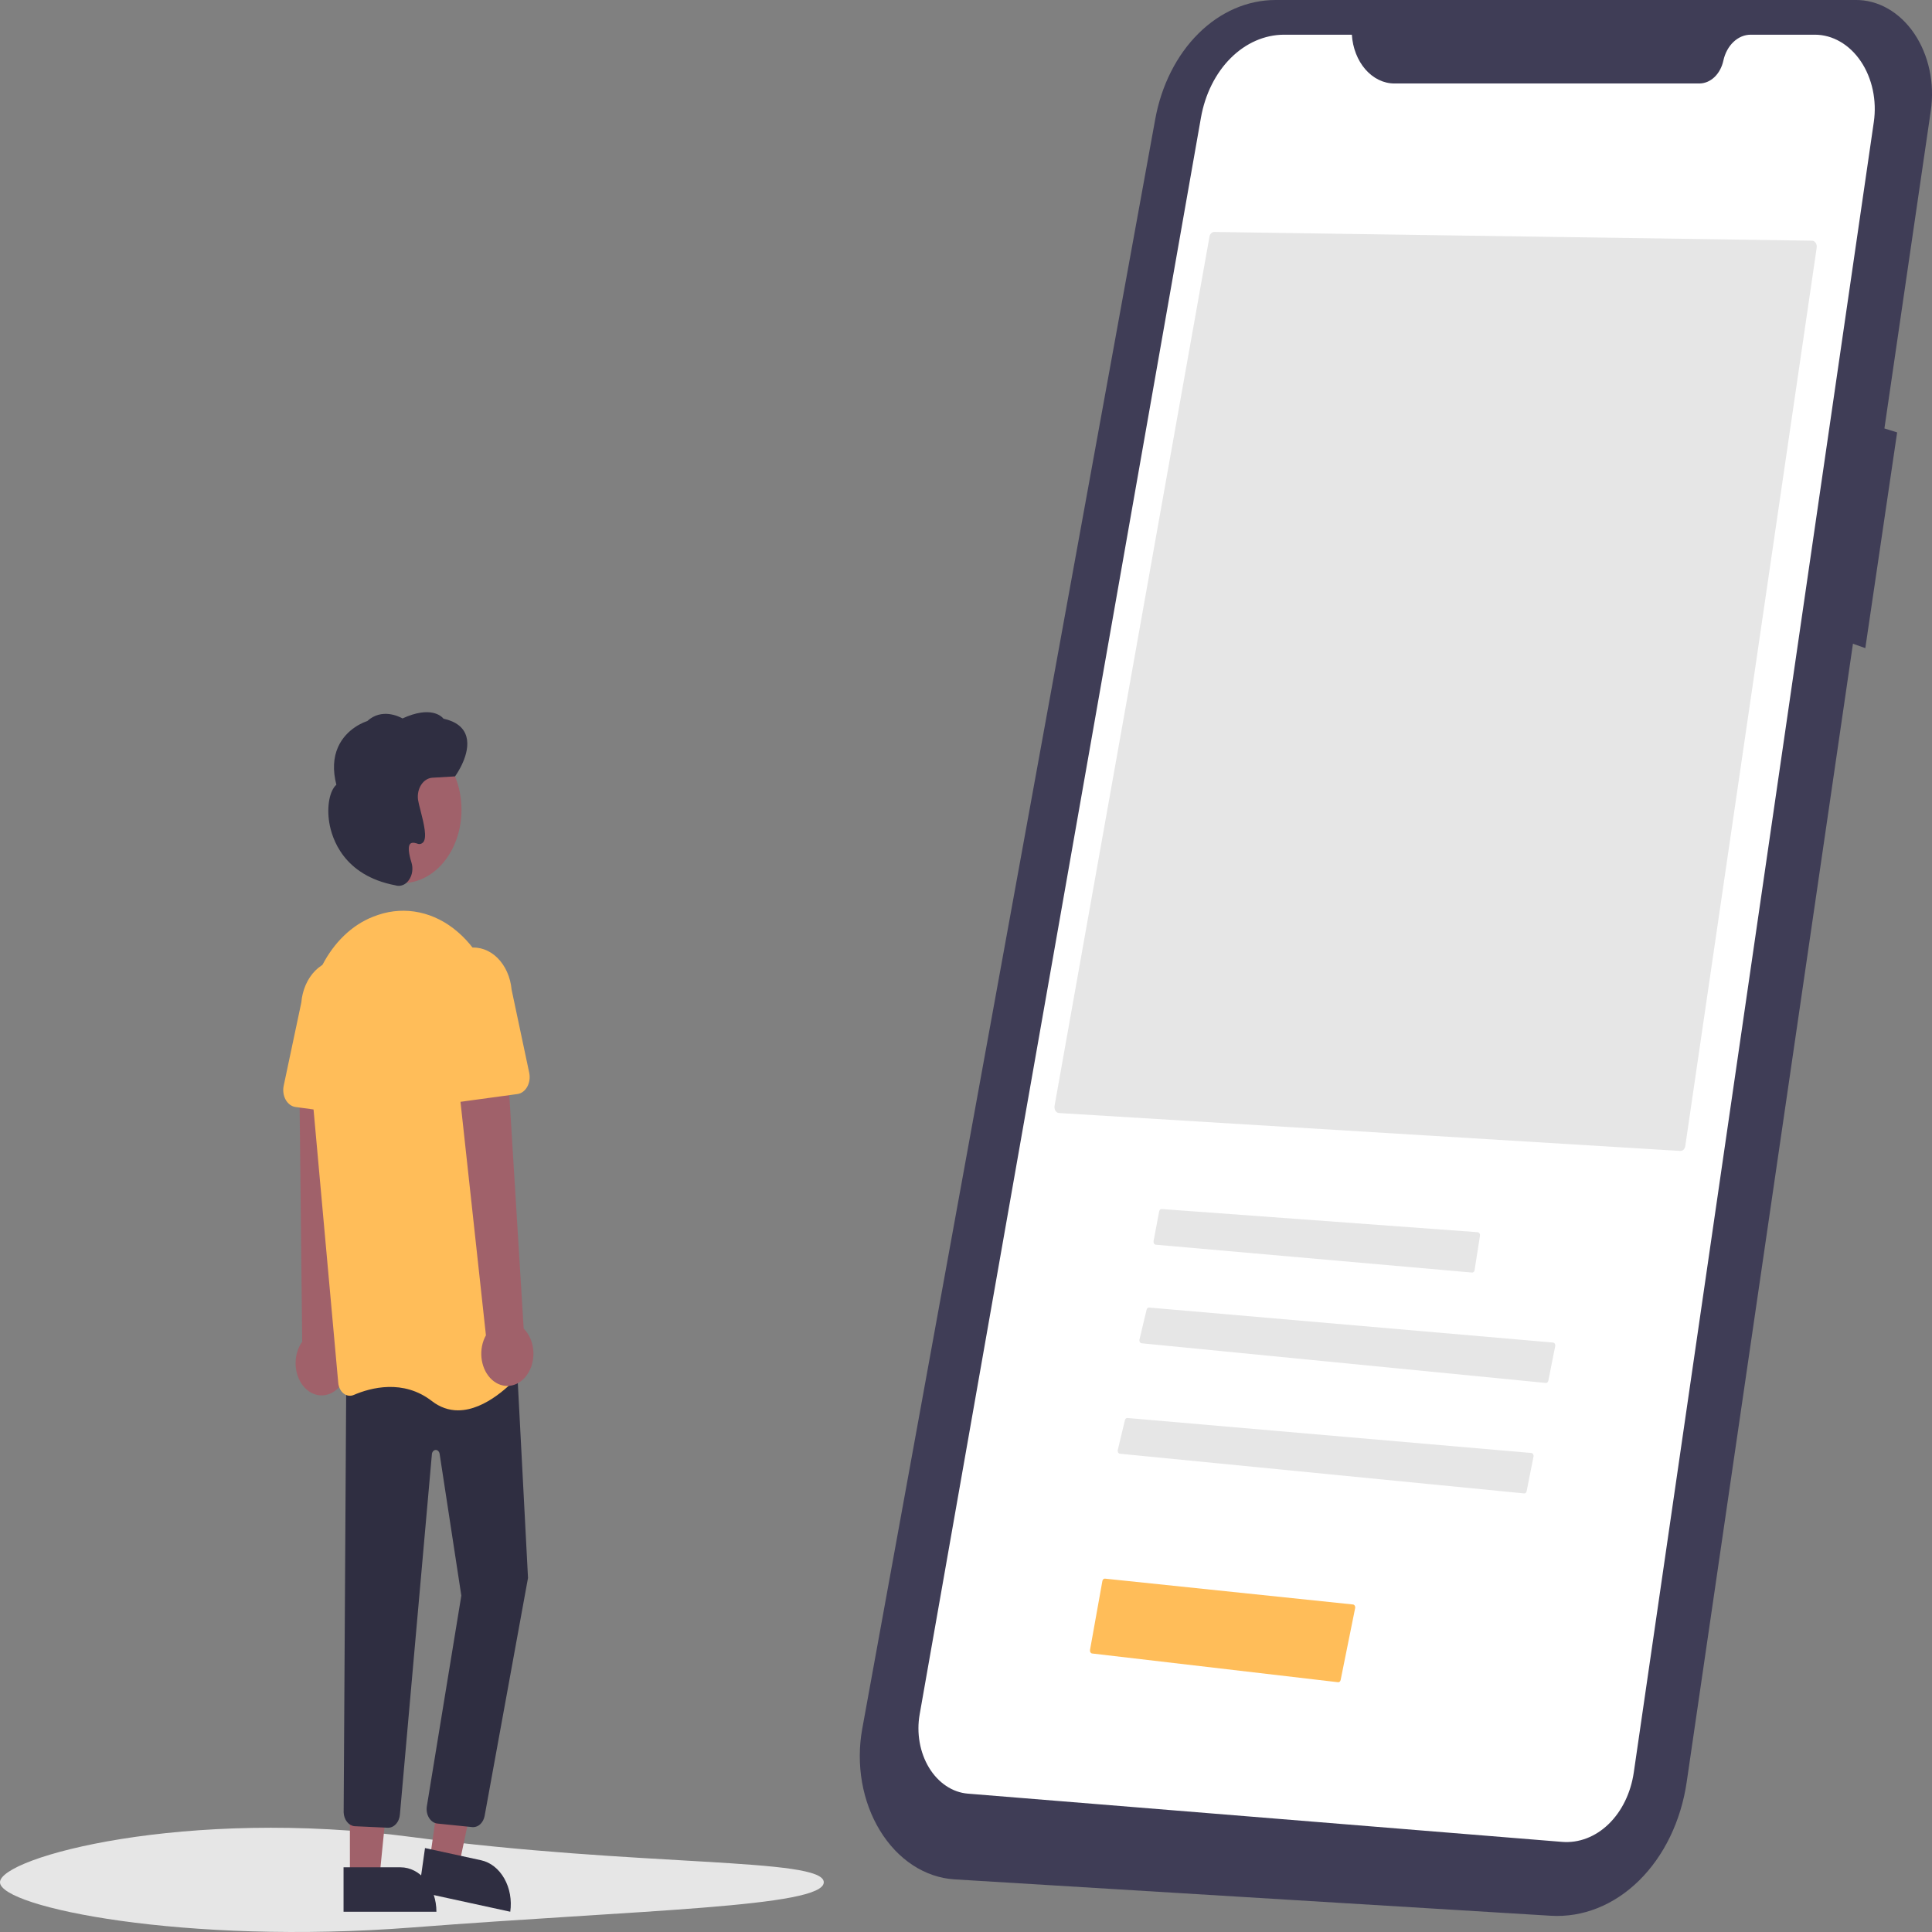 <svg width="128" height="128" viewBox="0 0 128 128" fill="none" xmlns="http://www.w3.org/2000/svg">
<rect x="0" y="0" width="128" height="128" fill="#808080" stroke="none"/>
<g clip-path="url(#clip0_4_86)">
<path d="M122.929 7.34624e-05H84.507C82.652 -3.90075e-05 80.853 0.781 79.405 2.215C77.957 3.65 76.946 5.651 76.538 7.892L57.124 114.548C56.913 115.712 56.909 116.918 57.113 118.084C57.318 119.249 57.726 120.345 58.309 121.294C58.891 122.243 59.634 123.024 60.486 123.58C61.338 124.136 62.278 124.454 63.239 124.513L102.738 126.923C104.853 127.052 106.934 126.224 108.592 124.592C110.25 122.961 111.373 120.638 111.749 118.057L122.763 42.65L123.582 42.94L125.69 28.647L124.847 28.386L127.921 7.337C128.053 6.436 128.022 5.509 127.832 4.624C127.641 3.738 127.295 2.916 126.819 2.215C126.342 1.514 125.747 0.953 125.075 0.57C124.403 0.187 123.671 -0.008 122.931 -0.001L122.929 7.34624e-05Z" fill="#3F3D56"/>
<path d="M89.564 2.299H85.08C83.792 2.299 82.542 2.845 81.539 3.846C80.536 4.846 79.839 6.242 79.565 7.8L60.929 113.587C60.822 114.196 60.822 114.826 60.93 115.435C61.037 116.045 61.25 116.618 61.552 117.116C61.855 117.614 62.241 118.025 62.684 118.321C63.127 118.618 63.616 118.792 64.118 118.833L103.489 122.029C104.6 122.119 105.698 121.699 106.575 120.85C107.452 120.001 108.046 118.782 108.243 117.425L124.145 8.084C124.248 7.377 124.224 6.65 124.075 5.955C123.926 5.26 123.656 4.613 123.284 4.062C122.912 3.51 122.446 3.066 121.92 2.762C121.394 2.457 120.821 2.299 120.24 2.299H115.986C115.574 2.299 115.173 2.468 114.847 2.778C114.52 3.088 114.285 3.523 114.177 4.016C114.083 4.45 113.875 4.835 113.587 5.109C113.298 5.383 112.944 5.531 112.581 5.531H92.382C91.67 5.531 90.985 5.198 90.462 4.599C89.94 4 89.619 3.179 89.564 2.299Z" fill="white"/>
<path d="M111.329 76.253C111.405 76.256 111.48 76.225 111.54 76.166C111.599 76.106 111.64 76.022 111.654 75.929L120.36 16.414C120.368 16.357 120.367 16.299 120.355 16.243C120.344 16.188 120.323 16.136 120.294 16.091C120.265 16.047 120.228 16.011 120.187 15.986C120.145 15.961 120.1 15.947 120.054 15.947L80.443 15.367H80.439C80.367 15.368 80.297 15.399 80.242 15.455C80.186 15.511 80.147 15.589 80.132 15.676L69.868 73.26C69.858 73.316 69.857 73.374 69.867 73.431C69.877 73.487 69.897 73.54 69.924 73.586C69.952 73.632 69.987 73.669 70.028 73.696C70.069 73.723 70.114 73.738 70.16 73.741L111.329 76.253Z" fill="#E6E6E6"/>
<path d="M76.954 80.101C76.918 80.101 76.883 80.116 76.855 80.144C76.826 80.172 76.807 80.211 76.798 80.254L76.427 82.223C76.422 82.251 76.422 82.28 76.427 82.308C76.431 82.336 76.441 82.362 76.454 82.385C76.468 82.408 76.485 82.427 76.506 82.441C76.526 82.455 76.548 82.463 76.571 82.465L97.527 84.31C97.566 84.313 97.604 84.299 97.635 84.269C97.666 84.24 97.687 84.198 97.695 84.15L98.052 81.872C98.056 81.845 98.055 81.816 98.05 81.789C98.045 81.761 98.035 81.736 98.021 81.713C98.007 81.691 97.989 81.673 97.969 81.66C97.949 81.647 97.927 81.639 97.904 81.637L76.963 80.102L76.954 80.101Z" fill="#E6E6E6"/>
<path d="M102.414 91.624C102.451 91.628 102.489 91.615 102.52 91.588C102.55 91.56 102.572 91.52 102.581 91.474L103.036 89.191C103.041 89.163 103.042 89.134 103.037 89.106C103.033 89.078 103.023 89.051 103.01 89.028C102.996 89.004 102.978 88.985 102.958 88.971C102.938 88.957 102.915 88.949 102.892 88.947L76.13 86.629C76.094 86.625 76.058 86.637 76.028 86.663C75.998 86.688 75.976 86.726 75.966 86.769L75.494 88.742C75.487 88.77 75.486 88.8 75.49 88.829C75.493 88.858 75.502 88.886 75.516 88.91C75.529 88.934 75.547 88.955 75.567 88.969C75.588 88.984 75.611 88.993 75.634 88.996L102.414 91.624Z" fill="#E6E6E6"/>
<path d="M100.976 98.942C101.014 98.946 101.052 98.933 101.083 98.905C101.113 98.878 101.135 98.838 101.144 98.792L101.598 96.509C101.604 96.481 101.605 96.452 101.6 96.424C101.596 96.395 101.586 96.369 101.572 96.346C101.559 96.322 101.541 96.303 101.521 96.289C101.5 96.275 101.478 96.267 101.455 96.264L74.693 93.946C74.657 93.943 74.621 93.955 74.591 93.981C74.561 94.006 74.539 94.044 74.529 94.087L74.057 96.06C74.05 96.088 74.049 96.118 74.052 96.147C74.056 96.176 74.065 96.204 74.078 96.228C74.092 96.252 74.109 96.273 74.13 96.287C74.15 96.302 74.174 96.311 74.197 96.313L100.976 98.942Z" fill="#E6E6E6"/>
<path d="M54.577 124.705C54.577 126.36 42.344 126.536 27.288 127.702C12.246 128.866 0 126.36 0 124.705C0 123.049 12.303 119.719 27.288 121.708C42.344 123.706 54.577 123.049 54.577 124.705Z" fill="#E6E6E6"/>
<path d="M88.651 111.452C88.689 111.457 88.727 111.445 88.759 111.417C88.79 111.39 88.812 111.349 88.821 111.303L89.781 106.546C89.787 106.518 89.787 106.489 89.783 106.461C89.779 106.433 89.77 106.406 89.756 106.383C89.743 106.36 89.725 106.34 89.705 106.326C89.685 106.312 89.663 106.303 89.64 106.301L73.206 104.589C73.167 104.586 73.129 104.599 73.098 104.628C73.067 104.656 73.045 104.697 73.036 104.743L72.217 109.308C72.212 109.336 72.212 109.364 72.217 109.392C72.221 109.419 72.231 109.445 72.244 109.468C72.257 109.49 72.274 109.509 72.294 109.523C72.314 109.537 72.336 109.546 72.358 109.548L88.651 111.452Z" fill="#FFBD59"/>
<path d="M22.294 92.068C22.5 91.893 22.674 91.663 22.801 91.395C22.929 91.128 23.007 90.829 23.031 90.519C23.055 90.21 23.025 89.898 22.941 89.605C22.857 89.312 22.722 89.046 22.546 88.825L23.212 70.427L19.824 70.898L20.021 88.894C19.74 89.284 19.584 89.789 19.584 90.312C19.584 90.835 19.738 91.34 20.018 91.732C20.299 92.123 20.685 92.373 21.105 92.435C21.524 92.497 21.947 92.366 22.294 92.067L22.294 92.068Z" fill="#A0616A"/>
<path d="M28.474 123.211L30.402 123.63L32.308 114.619L29.781 113.999L28.474 123.211Z" fill="#A0616A"/>
<path d="M33.806 126.657L27.747 125.338L28.158 122.438L31.877 123.248C32.498 123.383 33.05 123.818 33.412 124.458C33.774 125.097 33.916 125.889 33.806 126.658L33.806 126.657Z" fill="#2F2E41"/>
<path d="M23.182 124.406H25.139L26.071 115.053H23.181L23.182 124.406Z" fill="#A0616A"/>
<path d="M28.914 126.658L22.761 126.658L22.761 123.714L26.537 123.714C27.167 123.714 27.772 124.024 28.218 124.576C28.664 125.128 28.914 125.877 28.914 126.658Z" fill="#2F2E41"/>
<path d="M31.349 121.054C31.319 121.054 31.288 121.051 31.258 121.047L28.954 120.812C28.849 120.797 28.747 120.755 28.656 120.69C28.564 120.625 28.485 120.537 28.421 120.432C28.358 120.328 28.312 120.208 28.287 120.081C28.262 119.954 28.259 119.822 28.276 119.693L30.564 105.714L29.127 96.324C29.115 96.248 29.081 96.179 29.032 96.131C28.983 96.083 28.921 96.059 28.858 96.063C28.796 96.067 28.736 96.098 28.691 96.152C28.646 96.206 28.618 96.278 28.613 96.356L26.495 120.213C26.475 120.465 26.377 120.697 26.222 120.86C26.067 121.024 25.866 121.107 25.663 121.091L23.492 120.991C23.302 120.974 23.123 120.872 22.99 120.703C22.856 120.534 22.777 120.311 22.768 120.075L22.941 91.245L34.196 89.502L34.982 104.542L34.979 104.558L32.106 120.316C32.065 120.526 31.968 120.713 31.831 120.847C31.693 120.98 31.524 121.053 31.349 121.054Z" fill="#2F2E41"/>
<path d="M26.653 58.507C28.819 58.507 30.575 56.332 30.575 53.649C30.575 50.966 28.819 48.791 26.653 48.791C24.487 48.791 22.731 50.966 22.731 53.649C22.731 56.332 24.487 58.507 26.653 58.507Z" fill="#A0616A"/>
<path d="M30.348 93.439C29.735 93.443 29.133 93.23 28.614 92.825C26.714 91.354 24.557 91.938 23.439 92.418C23.329 92.466 23.21 92.482 23.094 92.466C22.977 92.449 22.865 92.4 22.765 92.323C22.667 92.246 22.584 92.143 22.523 92.022C22.461 91.9 22.423 91.763 22.41 91.62L20.379 69.147C20.038 65.382 21.87 61.842 24.733 60.73C24.841 60.688 24.95 60.648 25.061 60.611C25.953 60.312 26.886 60.258 27.795 60.454C28.705 60.649 29.569 61.089 30.326 61.743C31.098 62.404 31.744 63.266 32.217 64.269C32.691 65.272 32.981 66.391 33.068 67.548L34.778 90.172C34.79 90.318 34.774 90.466 34.732 90.604C34.689 90.741 34.622 90.865 34.534 90.964C33.935 91.651 32.194 93.439 30.348 93.439Z" fill="#FFBD59"/>
<path d="M24.162 73.966L19.579 73.342C19.448 73.324 19.323 73.272 19.21 73.189C19.097 73.105 19.001 72.993 18.926 72.859C18.852 72.725 18.802 72.573 18.779 72.413C18.757 72.253 18.762 72.088 18.796 71.931L19.962 66.424C19.997 66.011 20.097 65.611 20.257 65.246C20.417 64.882 20.633 64.56 20.894 64.3C21.155 64.039 21.455 63.846 21.777 63.73C22.099 63.614 22.436 63.579 22.769 63.625C23.102 63.672 23.424 63.8 23.717 64.001C24.01 64.203 24.267 64.475 24.475 64.8C24.682 65.126 24.836 65.5 24.926 65.899C25.017 66.299 25.042 66.717 25.001 67.129L25.174 72.8C25.179 72.962 25.156 73.124 25.106 73.274C25.056 73.425 24.98 73.56 24.884 73.67C24.788 73.781 24.674 73.865 24.549 73.916C24.425 73.967 24.293 73.984 24.162 73.967L24.162 73.966Z" fill="#FFBD59"/>
<path d="M34.76 91.281C34.948 91.075 35.097 90.821 35.198 90.537C35.298 90.252 35.347 89.944 35.341 89.633C35.335 89.323 35.274 89.018 35.162 88.74C35.05 88.461 34.891 88.217 34.695 88.023L33.565 69.661L30.246 70.587L32.194 88.469C31.953 88.898 31.848 89.423 31.898 89.942C31.948 90.462 32.151 90.94 32.467 91.287C32.784 91.633 33.192 91.824 33.614 91.823C34.036 91.822 34.444 91.629 34.759 91.281H34.76Z" fill="#A0616A"/>
<path d="M28.973 72.812C28.877 72.701 28.801 72.566 28.751 72.416C28.701 72.266 28.678 72.104 28.683 71.942L28.856 66.27C28.819 65.861 28.847 65.446 28.939 65.049C29.031 64.653 29.185 64.283 29.393 63.961C29.6 63.638 29.857 63.37 30.148 63.17C30.44 62.97 30.76 62.844 31.091 62.798C31.422 62.751 31.757 62.786 32.077 62.9C32.397 63.014 32.696 63.205 32.956 63.462C33.216 63.719 33.433 64.038 33.594 64.398C33.755 64.759 33.858 65.156 33.895 65.566L35.062 71.073C35.095 71.23 35.101 71.395 35.078 71.555C35.055 71.715 35.005 71.867 34.931 72.001C34.857 72.135 34.76 72.247 34.647 72.331C34.535 72.414 34.409 72.466 34.278 72.484L29.695 73.108C29.565 73.126 29.433 73.109 29.308 73.058C29.184 73.007 29.07 72.923 28.974 72.812L28.973 72.812Z" fill="#FFBD59"/>
<path d="M26.419 58.69C26.349 58.69 26.28 58.68 26.212 58.66L26.192 58.654C22.744 58.001 21.981 55.526 21.814 54.493C21.641 53.424 21.838 52.392 22.284 51.99C22.041 51.041 22.08 50.198 22.4 49.486C22.959 48.244 24.169 47.825 24.332 47.773C25.299 46.889 26.457 47.479 26.667 47.598C28.539 46.741 29.254 47.455 29.383 47.614C30.22 47.8 30.73 48.2 30.899 48.804C31.217 49.937 30.211 51.347 30.169 51.407L30.146 51.438L28.648 51.526C28.506 51.534 28.367 51.58 28.24 51.659C28.113 51.738 28.001 51.85 27.911 51.986C27.82 52.123 27.755 52.281 27.717 52.451C27.68 52.621 27.672 52.799 27.693 52.973C27.734 53.198 27.785 53.419 27.846 53.637C28.102 54.627 28.294 55.473 28.047 55.794C27.991 55.856 27.922 55.898 27.848 55.914C27.773 55.93 27.697 55.919 27.628 55.884C27.393 55.807 27.234 55.823 27.155 55.933C27.032 56.103 27.07 56.533 27.261 57.144C27.321 57.337 27.337 57.547 27.308 57.751C27.278 57.955 27.204 58.145 27.094 58.301C27.011 58.422 26.907 58.52 26.791 58.587C26.674 58.654 26.547 58.689 26.419 58.69H26.419Z" fill="#2F2E41"/>
</g>
<defs>
<clipPath id="clip0_4_86">
<rect width="128" height="128" fill="white"/>
</clipPath>
</defs>
</svg>
